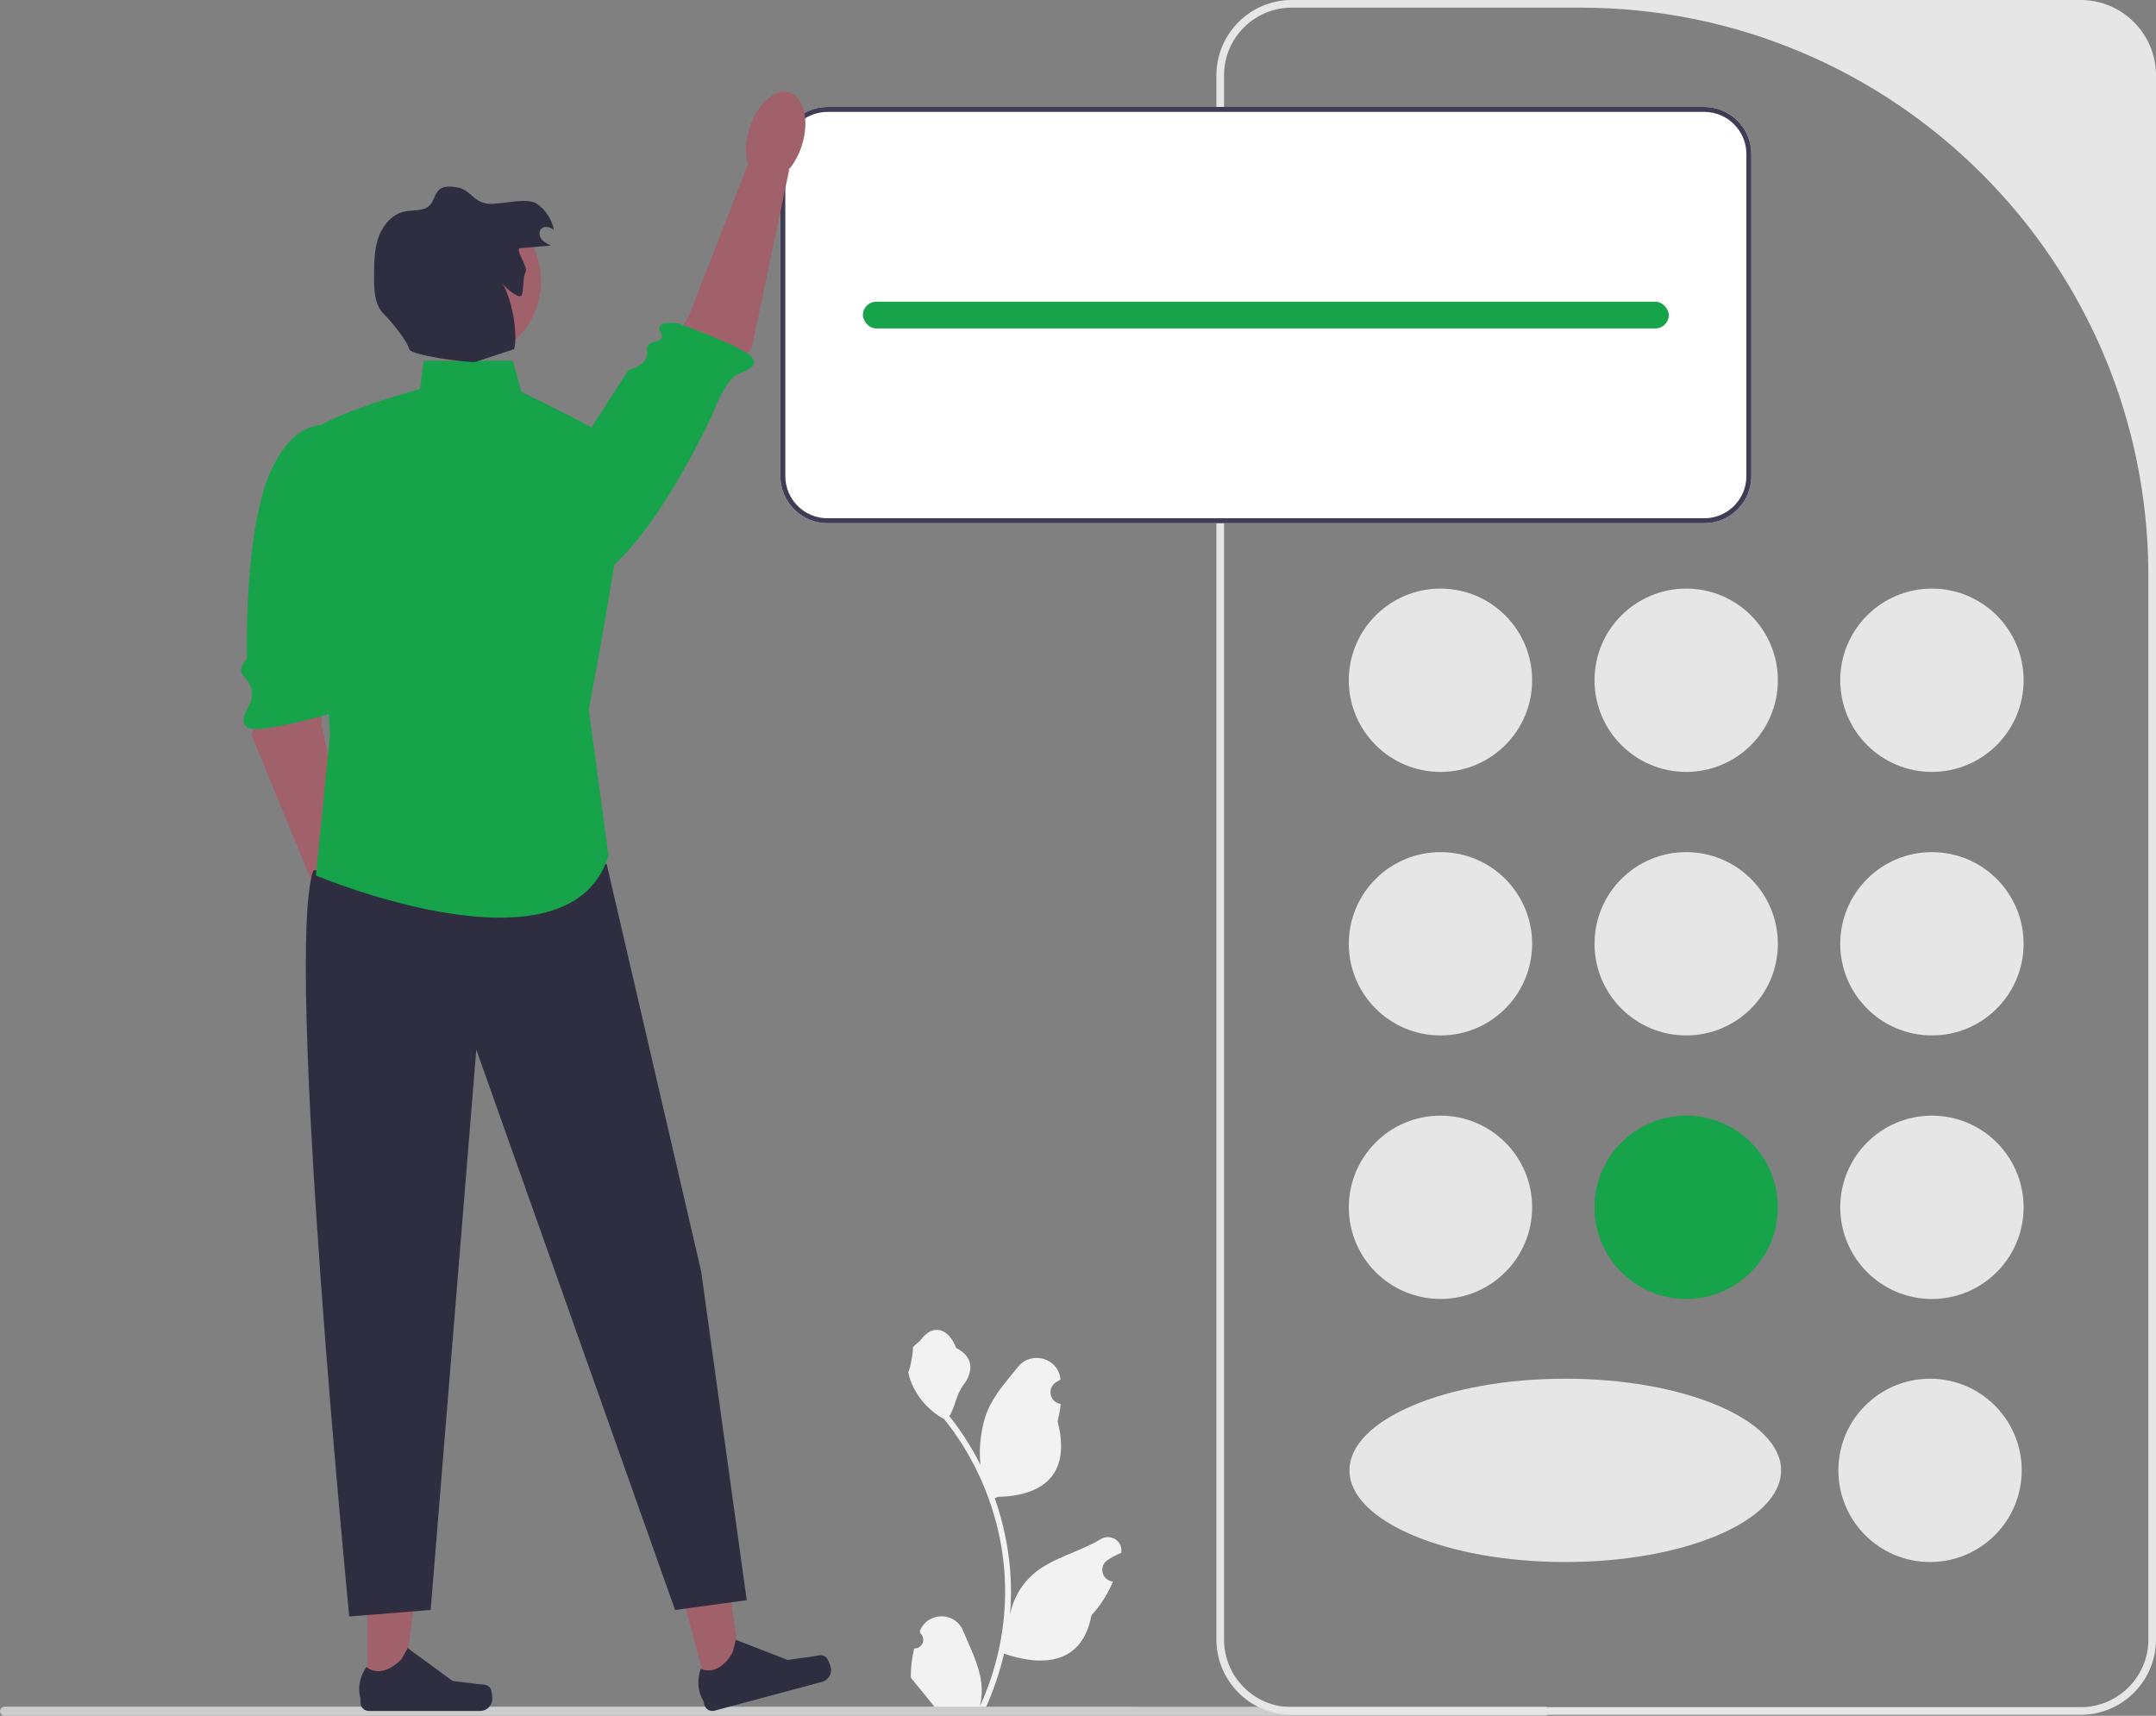 <svg xmlns="http://www.w3.org/2000/svg" width="564.468" height="449.265" viewBox="0 0 564.468 449.265" xmlns:xlink="http://www.w3.org/1999/xlink"><rect x="0" y="0" width="564.468" height="449.265" fill="#808080" stroke="none"/><path d="M239.346,431.63c2.066,.129,3.208-2.437,1.645-3.933l-.155-.618c.02-.05,.041-.099,.062-.148,2.089-4.982,9.17-4.947,11.241,.042,1.839,4.428,4.179,8.864,4.756,13.546,.258,2.067,.142,4.172-.316,6.2,4.308-9.411,6.575-19.687,6.575-30.021,0-2.597-.142-5.193-.433-7.783-.239-2.119-.568-4.224-.995-6.31-2.306-11.277-7.299-22.018-14.5-30.99-3.462-1.892-6.349-4.851-8.093-8.397-.626-1.279-1.117-2.655-1.35-4.056,.394,.052,1.486-5.949,1.188-6.317,.549-.833,1.532-1.247,2.131-2.06,2.982-4.043,7.091-3.337,9.236,2.157,4.582,2.313,4.627,6.148,1.815,9.837-1.789,2.347-2.035,5.522-3.604,8.035,.162,.207,.329,.407,.491,.614,2.961,3.798,5.522,7.88,7.681,12.169-.61-4.766,.291-10.508,1.826-14.21,1.748-4.217,5.025-7.769,7.91-11.415,3.466-4.379,10.573-2.468,11.184,3.083,.006,.054,.012,.107,.017,.161-.429,.242-.848,.499-1.259,.77-2.339,1.547-1.531,5.174,1.241,5.602l.063,.01c-.155,1.544-.42,3.074-.807,4.579,3.702,14.316-4.29,19.53-15.701,19.764-.252,.129-.497,.258-.749,.381,1.156,3.255,2.08,6.594,2.764,9.979,.614,2.99,1.04,6.013,1.279,9.049,.297,3.83,.271,7.68-.052,11.503l.019-.136c.82-4.211,3.107-8.145,6.427-10.87,4.946-4.063,11.933-5.559,17.268-8.824,2.568-1.572,5.859,.459,5.411,3.437l-.022,.143c-.794,.323-1.569,.698-2.319,1.117-.429,.242-.848,.499-1.259,.77-2.339,1.547-1.531,5.174,1.241,5.602l.063,.01c.045,.006,.084,.013,.129,.019-1.363,3.236-3.262,6.239-5.639,8.829-2.315,12.497-12.256,13.683-22.89,10.044h-.006c-1.163,5.064-2.861,10.011-5.044,14.726h-18.02c-.065-.2-.123-.407-.181-.607,1.666,.103,3.346,.006,4.986-.297-1.337-1.641-2.674-3.294-4.011-4.935-.032-.032-.058-.065-.084-.097-.678-.84-1.363-1.673-2.041-2.512l-0-.001c-.042-2.578,.267-5.147,.879-7.64l.001-0Z" fill="#f2f2f2" data-darkreader-inline-fill="" style="--darkreader-inline-fill: #1f2223;"/><path d="M0,448.075c0,.66,.53,1.19,1.19,1.19H404.48c.66,0,1.19-.53,1.19-1.19,0-.66-.53-1.19-1.19-1.19H1.19c-.66,0-1.19,.53-1.19,1.19Z" fill="#ccc" data-darkreader-inline-fill="" style="--darkreader-inline-fill: #35393b;"/><path d="M544.743,449h-206.551c-10.876,0-19.724-8.849-19.724-19.725V19.725c0-10.876,8.848-19.725,19.724-19.725h206.551c10.876,0,19.725,8.849,19.725,19.725V429.275c0,10.876-8.849,19.725-19.725,19.725ZM338.192,2c-9.789,0-17.724,7.935-17.724,17.724V429.275c0,9.789,7.936,17.725,17.725,17.725h206.551c9.789,0,17.725-7.936,17.725-17.725V150.705c0-82.127-66.577-148.705-148.705-148.705h-75.571Z" fill="#e6e6e6" data-darkreader-inline-fill="" style="--darkreader-inline-fill: #26292b;"/><g><circle cx="377.134" cy="178.118" r="24" fill="#e6e6e6" data-darkreader-inline-fill="" style="--darkreader-inline-fill: #d8d5d0;"/><circle cx="505.801" cy="178.118" r="24" fill="#e6e6e6" data-darkreader-inline-fill="" style="--darkreader-inline-fill: #d8d5d0;"/><circle cx="441.467" cy="178.118" r="24" fill="#e6e6e6" data-darkreader-inline-fill="" style="--darkreader-inline-fill: #d8d5d0;"/></g><circle cx="377.134" cy="247.118" r="24" fill="#e6e6e6" data-darkreader-inline-fill="" style="--darkreader-inline-fill: #d8d5d0;"/><circle cx="505.801" cy="247.118" r="24" fill="#e6e6e6" data-darkreader-inline-fill="" style="--darkreader-inline-fill: #d8d5d0;"/><circle cx="441.467" cy="247.118" r="24" fill="#e6e6e6" data-darkreader-inline-fill="" style="--darkreader-inline-fill: #d8d5d0;"/><circle cx="377.134" cy="316.118" r="24" fill="#e6e6e6" data-darkreader-inline-fill="" style="--darkreader-inline-fill: #d8d5d0;"/><circle cx="505.31" cy="385" r="24" fill="#e6e6e6" data-darkreader-inline-fill="" style="--darkreader-inline-fill: #d8d5d0;"/><ellipse cx="409.81" cy="385" rx="56.5" ry="24" fill="#e6e6e6" data-darkreader-inline-fill="" style="--darkreader-inline-fill: #26292b;"/><circle cx="505.801" cy="316.118" r="24" fill="#e6e6e6" data-darkreader-inline-fill="" style="--darkreader-inline-fill: #d8d5d0;"/><circle cx="441.467" cy="316.118" r="24" fill="#16a34a" data-darkreader-inline-fill="" style="--darkreader-inline-fill: #60ea93;"/><path d="M446.184,28H216.65c-6.806,0-12.34,5.534-12.34,12.34V124.66c0,6.806,5.534,12.34,12.34,12.34h229.534c6.806,0,12.34-5.534,12.34-12.34V40.34c0-6.806-5.534-12.34-12.34-12.34Z" fill="#fff" data-darkreader-inline-fill="" style="--darkreader-inline-fill: #181a1b;"/><path d="M446.184,28H216.65c-6.806,0-12.34,5.534-12.34,12.34V124.66c0,6.806,5.534,12.34,12.34,12.34h229.534c6.806,0,12.34-5.534,12.34-12.34V40.34c0-6.806-5.534-12.34-12.34-12.34Zm11.043,96.66c0,6.092-4.95,11.043-11.043,11.043H216.65c-6.092,0-11.043-4.95-11.043-11.043V40.34c0-6.092,4.95-11.043,11.043-11.043h229.534c6.092,0,11.043,4.95,11.043,11.043V124.66Z" fill="#3f3d56" data-darkreader-inline-fill="" style="--darkreader-inline-fill: #323145;"/><rect x="225.917" y="79" width="211" height="7" rx="3.5" ry="3.5" fill="#16a34a" data-darkreader-inline-fill="" style="--darkreader-inline-fill: #12823b;"/><g><g><polygon points="67.952 180.421 65.908 192.596 84.038 236.7 93.766 231.699 84.298 190.427 82.937 174.676 67.952 180.421" fill="#a0616a" data-darkreader-inline-fill="" style="--darkreader-inline-fill: #a97179;"/><path d="M87.966,111.929s-9.493-4.598-16.859,10.939c-7.366,15.537-6.454,49.614-6.454,49.614,0,0-2.682,2.554-.98,4.342s3.29,4.626,1.553,7.897c-.915,1.724-3.034,5.097,.435,6.055,3.469,.958,19.698-3.568,19.698-3.568,0,0,6.068-2.718,2.62-4.549-3.448-1.831,1.408-12.905,1.408-12.905l4.012-31.991-5.435-25.833Z" fill="#16a34a" data-darkreader-inline-fill="" style="--darkreader-inline-fill: #12823b;"/><ellipse cx="91.852" cy="241.931" rx="7.217" ry="12.155" transform="translate(-66.972 37.622) rotate(-17.071)" fill="#a0616a" data-darkreader-inline-fill="" style="--darkreader-inline-fill: #a97179;"/></g><g><polygon points="185.278 442.57 194.364 440.131 189.282 403.923 175.872 407.522 185.278 442.57" fill="#a0616a" data-darkreader-inline-fill="" style="--darkreader-inline-fill: #a97179;"/><path d="M216.354,434.01h0c.411,.401,.973,1.898,1.121,2.453h0c.457,1.703-.553,3.454-2.256,3.911l-28.14,7.551c-1.162,.312-2.357-.377-2.668-1.539l-.314-1.172s-2.337-3.148-.635-8.257c0,0,4.474,2.442,8.368-4.308l.807-3.265,13.591,5.261,6.506-.915c1.423-.2,2.592-.724,3.621,.28Z" fill="#2f2e41" data-darkreader-inline-fill="" style="--darkreader-inline-fill: #c5c0b8;"/></g><g><polygon points="96.211 442.361 105.619 442.36 110.095 406.072 96.209 406.073 96.211 442.361" fill="#a0616a" data-darkreader-inline-fill="" style="--darkreader-inline-fill: #a97179;"/><path d="M128.444,442.148h0c.293,.493,.447,2.086,.447,2.659h0c0,1.763-1.43,3.193-3.193,3.193h-29.135c-1.203,0-2.178-.975-2.178-2.178v-1.213s-1.441-3.646,1.526-8.139c0,0,3.688,3.518,9.199-1.992l1.625-2.944,11.764,8.603,6.52,.803c1.427,.176,2.691-.027,3.425,1.209Z" fill="#2f2e41" data-darkreader-inline-fill="" style="--darkreader-inline-fill: #c5c0b8;"/></g><path d="M158.823,226.205l24.739,106.632,11.943,86.159-18.767,2.559-52.037-146.726-11.943,146.726-21.326,1.706s-17.061-174.024-9.384-195.35l76.775-1.706Z" fill="#2f2e41" data-darkreader-inline-fill="" style="--darkreader-inline-fill: #262534;"/><g><polygon points="188.269 100.115 196.805 91.196 206.607 44.529 195.751 43.196 180.377 82.65 172.647 96.441 188.269 100.115" fill="#a0616a" data-darkreader-inline-fill="" style="--darkreader-inline-fill: #a97179;"/><path d="M133.21,145.505s7.988,14.729,22.815,6.022c14.827-8.708,30.508-42.992,30.508-42.992,0,0,3.131-8.715,6.407-10.444,1.726-.911,6.168-1.894,3.838-4.636-2.33-2.743-19.09-8.739-19.09-8.739,0,0-6.547-1.164-4.725,2.289,1.822,3.453-4.162,1.314-3.558,4.968,.604,3.654-4.862,4.913-4.862,4.913l-31.333,48.62Z" fill="#16a34a" data-darkreader-inline-fill="" style="--darkreader-inline-fill: #60ea93;"/><ellipse cx="203.087" cy="35.81" rx="12.155" ry="7.217" transform="translate(109.02 219.326) rotate(-72.861)" fill="#a0616a" data-darkreader-inline-fill="" style="--darkreader-inline-fill: #a97179;"/></g><path d="M134.271,94.473h-23.356l-.945,7.364s-29.456,8.101-28.72,12.519,5.155,78.059,5.155,78.059l-3.682,36.82s66.277,27.984,76.587-5.155l-5.155-38.293s12.519-65.54,9.573-68.486c-2.946-2.946-27.247-14.728-27.247-14.728l-2.209-8.101Z" fill="#16a34a" data-darkreader-inline-fill="" style="--darkreader-inline-fill: #12823b;"/><circle cx="120.704" cy="73.601" r="20.964" fill="#a0616a" data-darkreader-inline-fill="" style="--darkreader-inline-fill: #a97179;"/><path d="M136.229,64.978c2.679-.226,5.357-.453,8.036-.679-.921-.422-1.88-.874-2.493-1.68-.613-.806-.74-2.08,.001-2.77,.866-.807,2.3-.379,3.246,.331-.521-2.721-2.145-5.214-4.423-6.79-2.783-1.925-9.668,.37-13.023-.072-3.871-.51-4.354-3.811-8.226-4.321-1.459-.192-3.101-.337-4.249,.585-1.273,1.022-1.415,2.955-2.538,4.14-1.603,1.692-4.351,1.193-6.632,1.669-3.231,.674-5.667,3.508-6.792,6.611s-1.166,6.479-1.195,9.78c-.032,3.699-.044,7.982,2.632,10.537,1.63,1.557,6.07,6.897,6.55,9.099,.341,1.564,14.234,3.469,17.245,3.382l10.263-3.382c1.009-4.441-.66-13.227-3.058-17.099,.79,1.043,4.442,4.183,5,3s.305-4.892,1-6c.877-1.399-2.988-6.201-1.343-6.34Z" fill="#2f2e41" data-darkreader-inline-fill="" style="--darkreader-inline-fill: #c5c0b8;"/></g></svg>
